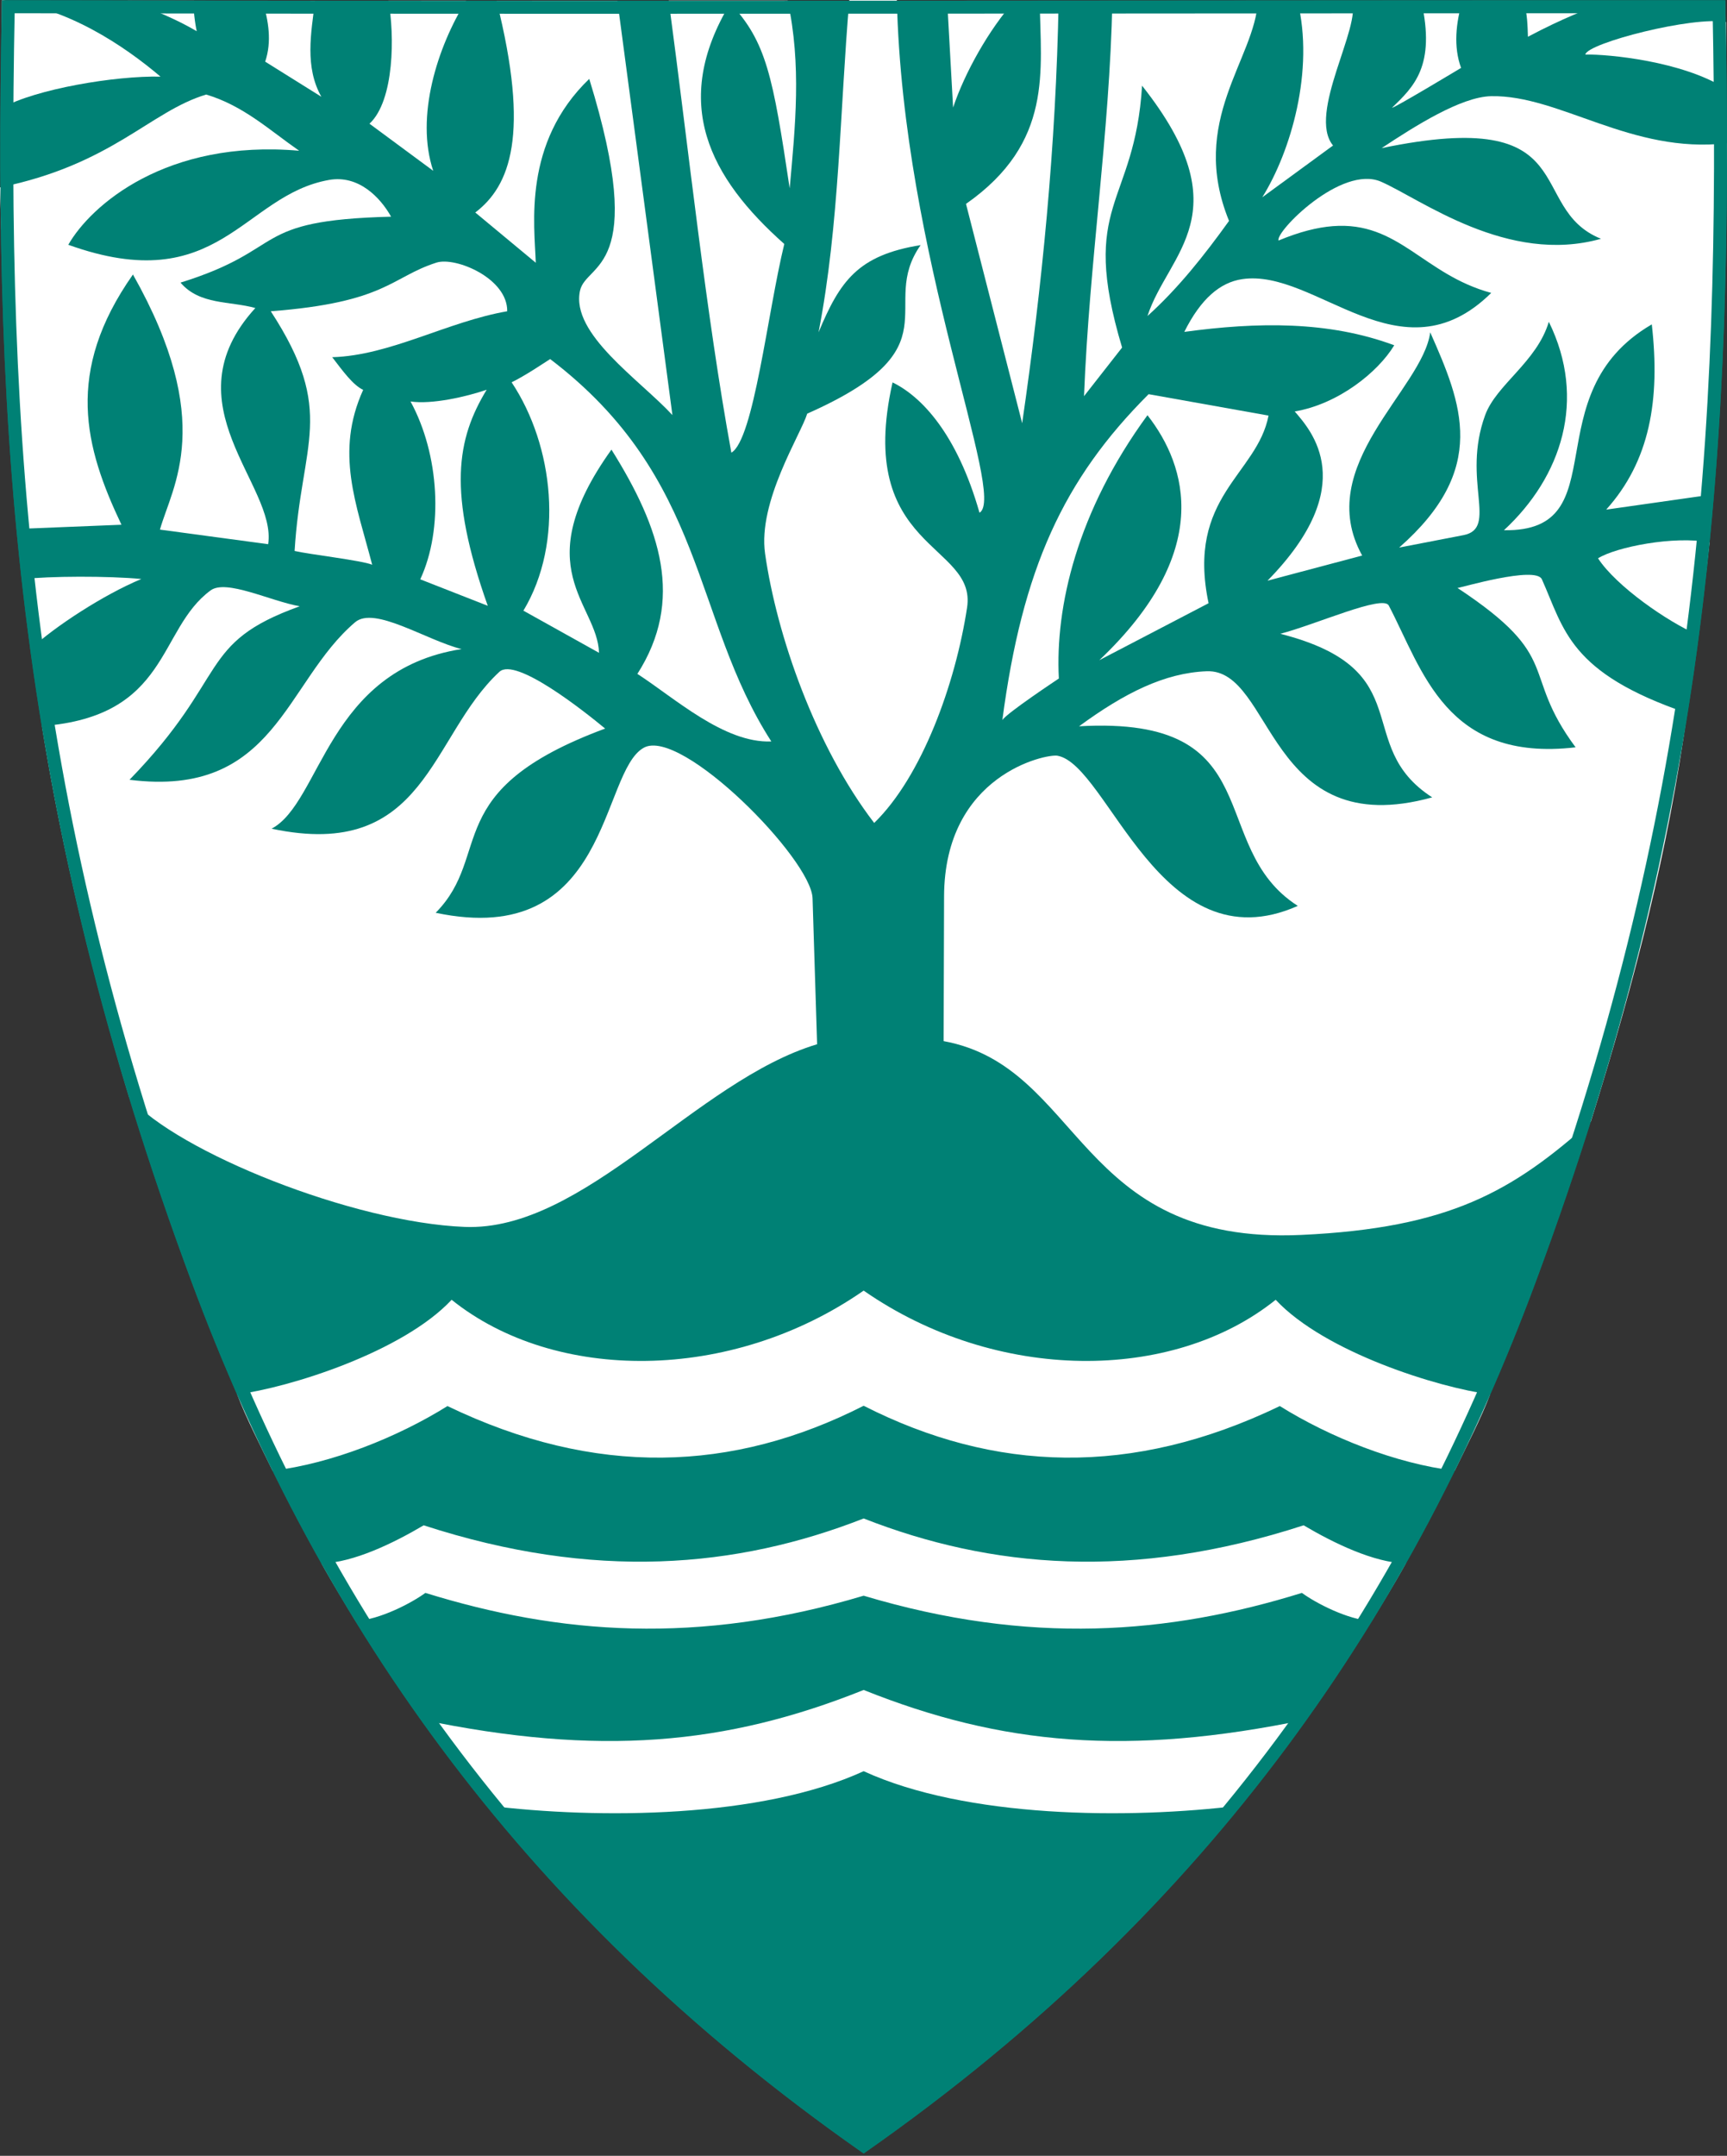 <svg width="400" height="499" viewBox="0 0 400 499" fill="none" xmlns="http://www.w3.org/2000/svg">
<rect x="0" y="0" width="400" height="499" fill="#333333" stroke="none"/>
<g clip-path="url(#clip0)">
<path fill-rule="evenodd" clip-rule="evenodd" d="M399.621 0.062C401.711 102.567 396.239 187.633 355.672 296.78C327.61 372.293 281.43 441.613 200.035 498.457C118.64 441.613 72.46 372.293 44.398 296.78C3.83 187.633 -1.642 102.567 0.449 0.062C133.506 0.353 266.563 0.062 399.621 0.062Z" fill="#008175"/>
<path d="M103.642 325.456C92.026 332.699 76.748 338.783 63.141 340.418C60.735 335.448 56.778 327.784 54.944 322.752C66.908 321.193 93.229 313.019 104.604 300.855C128.503 320.035 169.258 320.109 200.035 298.733C230.812 320.109 271.566 320.035 295.466 300.855C306.84 313.019 333.161 321.193 345.125 322.752C343.291 327.784 339.335 335.448 336.928 340.418C323.321 338.783 308.043 332.699 296.427 325.456C262.135 341.973 230.328 340.782 200.035 325.387C169.742 340.782 137.934 341.973 103.642 325.456Z" fill="white"/>
<path d="M98.131 353.059C91.073 357.222 81.913 361.663 74.493 361.893C77 366.454 79.825 370.955 82.393 375.211C87.954 374.908 95.359 371.026 98.527 368.701C129.489 378.303 161.638 380.842 200.035 369.351C238.431 380.842 270.58 378.303 301.543 368.701C304.711 371.026 312.115 374.908 317.677 375.211C320.244 370.955 323.07 366.454 325.577 361.893C318.156 361.663 308.996 357.222 301.939 353.059C262.437 365.898 229.452 362.996 200.035 351.474C170.617 362.996 137.632 365.898 98.131 353.059Z" fill="white"/>
<path d="M189.256 241.706L188.2 207.915C187.916 198.802 157.799 168.336 149.133 173.063C138.957 178.614 141.437 219.852 100.914 211.276C114.312 197.704 101.56 182.935 140.158 168.64C135.448 164.738 119.448 152.015 115.675 155.497C99.504 170.423 98.819 199.445 62.903 191.816C74.413 185.73 75.77 155.09 106.898 150.24C98.681 148.17 86.742 140.208 82.248 144.028C65.919 157.904 63.855 184.761 29.997 180.493C53.369 156.422 45.582 148.905 69.414 140.334C62.578 139.105 52.383 134.008 48.773 136.661C36.438 145.723 39.384 165.817 9.722 168.071C14.518 197.784 21.737 226.771 29.957 254.023C41.183 266.714 81.737 282.945 107.602 283.988C135.223 285.102 161.229 250.105 189.256 241.706Z" fill="white"/>
<path d="M7.285 150.054C12.681 145.036 24.053 137.616 32.734 134.019C25.241 133.289 11.208 133.329 5.317 134.058C5.914 139.016 6.599 145.055 7.285 150.054V150.054Z" fill="white"/>
<path d="M370.127 129.231C374.344 135.695 386.214 143.913 393.263 146.957C394.242 139.781 395.156 132.737 395.946 125.54C387.757 123.949 374.277 126.624 370.127 129.231Z" fill="white"/>
<path d="M337.581 136.092C338.12 136.114 355.69 130.888 357.123 134.085C362.334 145.715 363.368 155.717 390.732 165.062C386.452 196.342 378.903 226.249 368.469 259.579C350.263 275.83 335.682 284.252 301.406 285.842C249.182 288.264 250.751 246.889 218.556 240.983L218.662 207.48C218.751 179.296 242.311 174.471 244.908 174.921C256.692 176.966 268.751 223.818 300.588 209.684C279.046 195.915 294.704 165.569 249.931 168.11C260.515 160.357 269.795 155.751 279.481 155.372C295.027 154.763 293.377 195.177 331.721 184.563C312.92 172.437 329.309 155.053 296.542 146.702C304.868 144.521 320.312 137.584 321.661 140.161C329.551 155.235 334.918 176.468 364.931 172.979C351.911 155.414 362.384 152.46 337.579 136.092H337.58H337.581Z" fill="white"/>
<path d="M232.158 166.694C232.954 165.19 245.249 157.052 245.249 157.052C244.373 140.455 249.44 118.418 265.771 96.105C275.036 107.979 280.959 127.816 254.625 152.806L279.925 139.626C274.723 114.906 291.187 109.886 293.812 96.194L266.037 91.24C246.298 110.962 236.783 131.645 232.158 166.694Z" fill="white"/>
<path d="M293.576 134.407L315.502 128.59C303.968 107.787 329.53 90.113 331.262 76.925C338.606 93.495 344.834 108.524 324.067 126.745L338.954 123.868C347.106 122.292 338.48 111.163 343.983 96.093C346.568 89.016 355.959 83.788 358.733 74.486C367.584 92.485 361.695 110.375 348.338 122.727C374.924 123.158 354.849 91.251 382.582 75.082C384.573 92.621 382.103 106.744 372.024 117.959L396.735 114.446C399.507 86.297 399.306 60.772 399.951 33.153C377.808 35.714 361.234 21.941 345.367 22.264C338.354 22.408 327.622 29.254 320.004 34.288C367.425 24.436 353.104 48.116 370.811 55.271C349.225 61.36 329.139 46.135 319.906 42.074C310.671 38.013 295.243 53.778 296.14 55.669C301.02 53.64 305.121 52.625 308.695 52.347C324.02 51.157 329.652 63.538 345.392 67.799C324.413 88.504 304.774 62.046 287.69 64.615C282.617 65.377 278.157 69.102 274.3 76.821C291.199 74.525 307.679 74.254 322.928 79.918C319.148 86.178 309.921 93.547 299.88 95.236C303.66 99.658 315.271 112.289 293.576 134.407Z" fill="white"/>
<path d="M367.179 12.624C367.653 9.969 392.179 3.655 399.775 5.103C399.773 10.06 399.669 15.403 399.633 20.47C389.531 14.143 372.572 12.528 367.179 12.624H367.179Z" fill="white"/>
<path d="M372.718 0.23C367.455 2.151 362.107 4.168 353.893 8.505C353.801 5.925 353.781 3.421 352.937 0.226L372.718 0.23V0.23Z" fill="white"/>
<path d="M322.393 24.962C323.144 24.901 338.406 15.716 338.406 15.716C336.623 10.833 337.187 5.37 338.727 0.169L329.173 0.167C332.61 15.323 327.407 20.1 322.393 24.962V24.962Z" fill="white"/>
<path d="M300.512 0.172L313.062 0.175C315.542 5.93 302.696 26.303 308.751 33.68L292.364 45.666C298.963 35.095 304.505 16.285 300.512 0.172V0.172Z" fill="white"/>
<path d="M251.075 91.701L259.894 80.445C249.793 46.724 262.786 47.882 264.522 19.836C287.855 49.306 270.52 58.525 265.774 73.147C272.853 66.776 278.908 59.138 284.663 51.13C275.199 27.93 290.711 13.694 291.35 0.17L257.65 0.166C256.997 31.271 252.311 60.389 251.075 91.701V91.701Z" fill="white"/>
<path d="M240.819 0.17H245.197C244.594 33.774 241.349 66.329 236.75 97.956L223.74 47.195C244.066 32.955 241.006 16.313 240.819 0.17Z" fill="white"/>
<path d="M235.004 0.172C229.018 6.869 223.407 16.925 220.752 24.9L219.376 0.182L235.004 0.172V0.172Z" fill="white"/>
<path d="M178.65 171.623C167.692 172.061 156.174 161.491 147.626 155.986C158.522 138.93 153.079 122.338 141.622 104.071C121.901 131.584 138.388 139.651 138.744 151.107L121.23 141.35C130.729 125.536 128.264 103.161 118.5 88.493C121.821 86.845 125.331 84.441 127.425 83.11C163.755 110.755 160.177 142.934 178.65 171.623Z" fill="white"/>
<path d="M95.085 92.928C100.016 93.659 108.029 91.834 112.724 90.207C105.801 101.59 103.603 113.798 112.974 140.224L97.337 134.095C102.762 122.449 101.767 105.153 95.085 92.928Z" fill="white"/>
<path d="M62.716 72.047C89.477 70.003 90.534 64.167 101.09 60.787C105.515 59.37 117.589 64.428 117.477 72.046C103.521 74.469 90.406 82.288 76.946 82.68C79.422 85.9 81.733 89.115 84.114 90.241C77.542 104.761 82.533 116.617 86.203 130.717C83.791 129.72 71.641 128.32 68.235 127.531C69.757 102.289 78.006 95.511 62.716 72.047Z" fill="white"/>
<path d="M62.111 125.963L37.045 122.586C39.896 112.476 50.086 97.708 30.794 63.539C14.928 86.094 19.591 103.487 28.133 121.46L4.041 122.431C1.261 96.393 0.889 69.588 0 43.377C26.063 38.032 34.704 25.812 47.752 21.882C56.418 24.467 62.452 30.155 69.291 34.892C38.547 32.199 21.057 47.485 15.816 56.659C50.761 69.217 56.202 45.176 76.222 41.648C83.045 40.445 88.091 45.696 90.581 50.154C57.439 50.992 67.046 57.563 41.811 65.416C46.249 70.621 53.235 69.648 59.141 71.296C38.798 93.564 64.184 112.293 62.111 125.963Z" fill="white"/>
<path d="M202.474 190.486C213.526 179.743 221.301 158.297 223.991 140.624C226.273 125.627 197.961 127.421 206.728 88.517C213.478 91.796 221.686 100.474 226.868 118.684C233.277 114.875 209.128 59.631 207.728 0.011H196.719C194.507 25.685 194.463 51.84 189.589 76.924C194.571 64.977 198.741 59.077 213.233 56.73C203.142 71.107 221.846 80.294 186.963 95.747C185.512 100.527 175.478 116.084 177.205 128.158C179.909 147.068 188.82 172.689 202.474 190.486Z" fill="white"/>
<path d="M169.393 104.781C174.591 101.763 177.773 72.351 181.653 56.478C164.45 41.194 155.167 23.909 169.143 0.744C177.512 9.724 179 17.59 182.903 43.597C184.189 29.271 185.685 15.095 182.432 0.126L154.881 0.128C159.582 35.31 163.498 72.556 169.393 104.781V104.781Z" fill="white"/>
<path d="M155.743 96.08L142.996 0.194L115.001 0.196C122.823 31.223 118.143 43.032 110.083 49.188L124.094 60.818C123.803 52.08 121.03 33.114 136.479 18.257C150.299 63.058 135.784 60.654 134.337 67.297C132.158 77.297 148.146 87.868 155.743 96.08V96.08Z" fill="white"/>
<path d="M85.578 28.635C91.363 23.275 91.415 8.073 89.956 0.146H107.97C101.309 10.839 96.154 26.984 100.339 39.536L85.578 28.635Z" fill="white"/>
<path d="M72.99 0.174C72.032 7.688 70.553 15.499 74.43 22.397L61.42 14.272C62.989 9.612 62.204 4.831 60.795 0.171L72.99 0.174V0.174Z" fill="white"/>
<path d="M44.946 0.151C44.603 1.5 45.246 5.88 45.569 7.229C38.951 3.354 32.481 1.238 29.527 0.15L44.946 0.151V0.151Z" fill="white"/>
<path d="M0.449 0.062C0.435 8.467 0.385 16.555 0.507 24.944C8.3 20.613 26.634 17.506 37.175 17.736C28.859 10.691 15.451 1.535 0.449 0.062Z" fill="white"/>
<path d="M287.371 417.898C292.457 411.438 297.794 404.736 302.43 398.038C261.326 406.552 232.024 403.971 200.035 391.17C168.046 403.971 138.743 406.552 97.639 398.038C102.275 404.736 107.613 411.438 112.698 417.898C138.912 421.169 176.393 420.809 200.035 409.971C223.676 420.809 261.157 421.169 287.371 417.898Z" fill="white"/>
<path d="M266.567 1.627C310.429 1.595 354.29 1.563 398.15 1.563C400.157 103.309 394.549 187.876 354.266 296.258C326.395 371.255 280.615 440.091 200.035 496.626C119.454 440.091 73.674 371.255 45.804 296.258L44.398 296.78L45.804 296.258C5.521 187.877 -0.087 103.311 1.919 1.566C90.135 1.755 178.352 1.691 266.567 1.627Z" stroke="#008175" stroke-width="3"/>
</g>
<defs>
<clipPath id="clip0">
<rect y="0.011" width="400" height="498.45" fill="white"/>
</clipPath>
</defs>
</svg>
